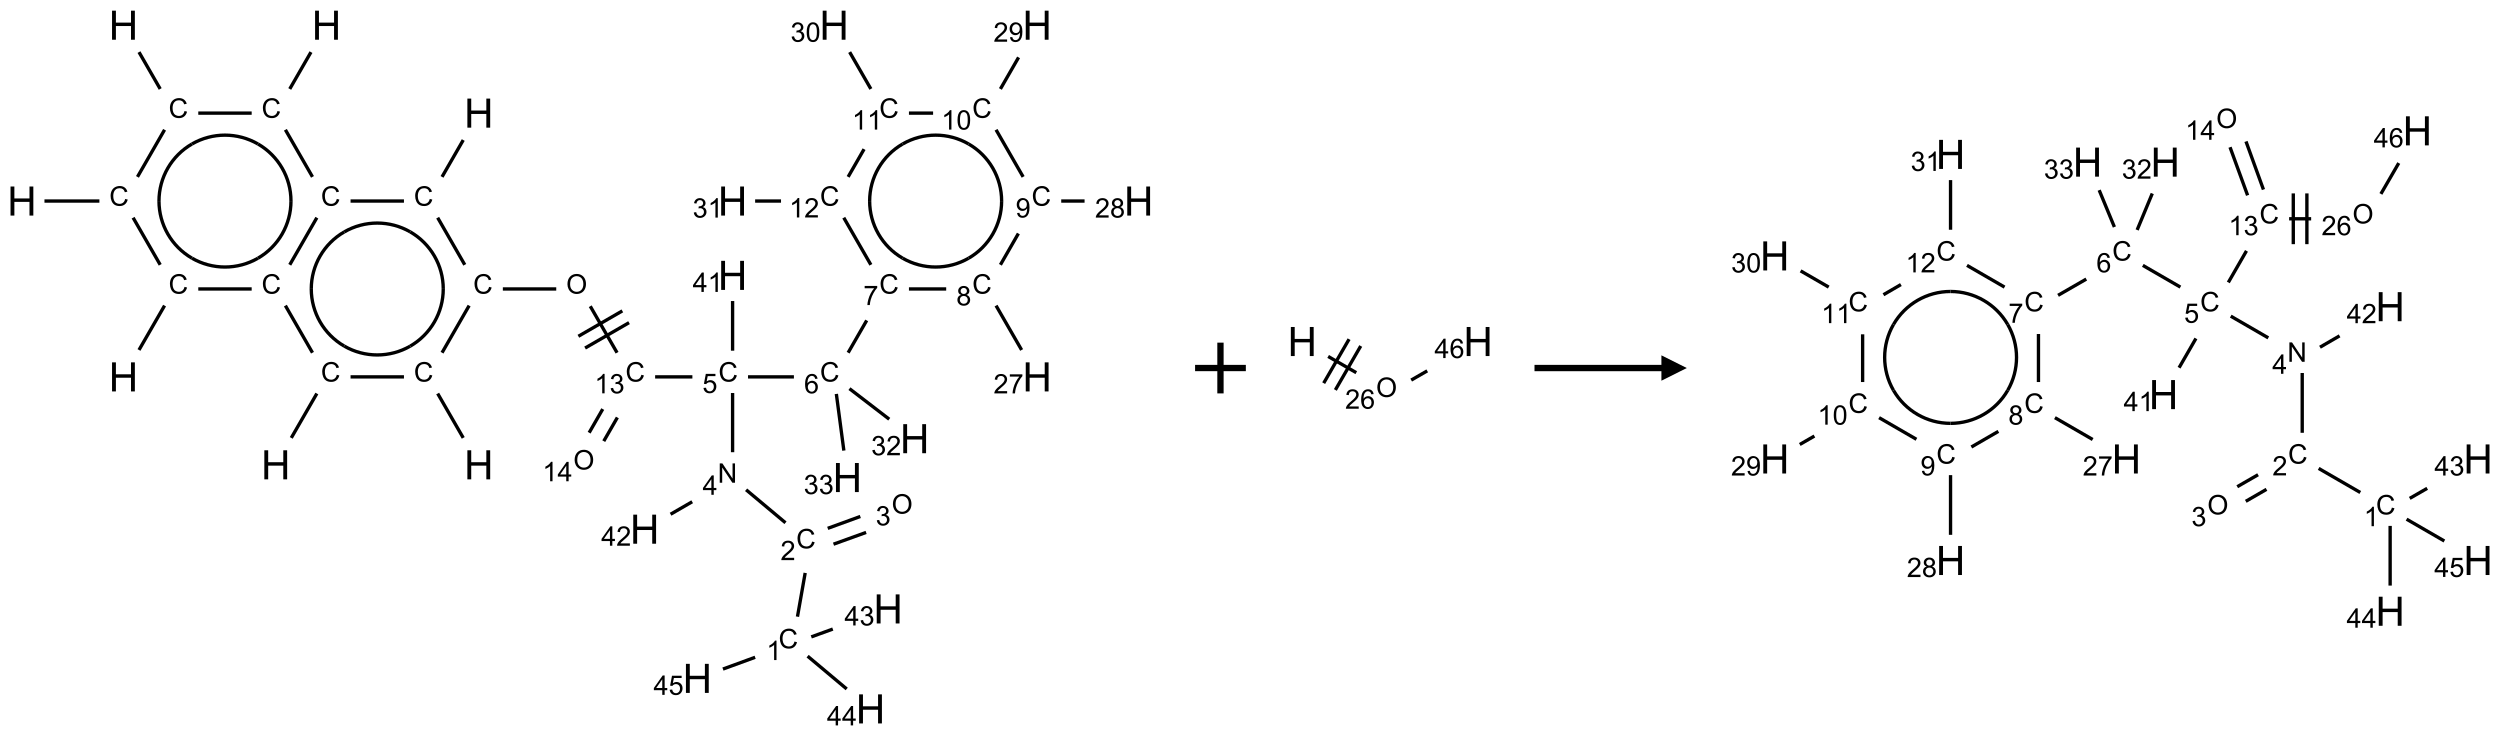 <?xml version="1.0" encoding="UTF-8"?>
<svg xmlns="http://www.w3.org/2000/svg" xmlns:xlink="http://www.w3.org/1999/xlink" width="985" height="290" viewBox="0 0 985 290">
<defs>
<g>
<g id="glyph-0-0">
<path d="M 2 0 L 2 -10 L 10 -10 L 10 0 Z M 2.25 -0.25 L 9.75 -0.25 L 9.75 -9.75 L 2.25 -9.75 Z M 2.25 -0.25 "/>
</g>
<g id="glyph-0-1">
<path d="M 1.281 0 L 1.281 -11.453 L 2.797 -11.453 L 2.797 -6.75 L 8.75 -6.75 L 8.75 -11.453 L 10.266 -11.453 L 10.266 0 L 8.75 0 L 8.75 -5.398 L 2.797 -5.398 L 2.797 0 Z M 1.281 0 "/>
</g>
<g id="glyph-1-0">
<path d="M 1.332 0 L 1.332 -6.668 L 6.668 -6.668 L 6.668 0 Z M 1.5 -0.168 L 6.5 -0.168 L 6.5 -6.5 L 1.5 -6.5 Z M 1.5 -0.168 "/>
</g>
<g id="glyph-1-1">
<path d="M 6.27 -2.676 L 7.281 -2.422 C 7.07 -1.594 6.688 -0.961 6.137 -0.523 C 5.586 -0.086 4.914 0.129 4.121 0.129 C 3.297 0.129 2.629 -0.039 2.113 -0.371 C 1.598 -0.707 1.203 -1.191 0.934 -1.828 C 0.664 -2.465 0.531 -3.145 0.531 -3.875 C 0.531 -4.672 0.684 -5.363 0.988 -5.957 C 1.293 -6.547 1.723 -6.996 2.285 -7.305 C 2.844 -7.613 3.461 -7.766 4.137 -7.766 C 4.898 -7.766 5.543 -7.57 6.062 -7.184 C 6.582 -6.793 6.945 -6.246 7.152 -5.543 L 6.156 -5.309 C 5.98 -5.863 5.723 -6.266 5.387 -6.52 C 5.051 -6.773 4.625 -6.902 4.113 -6.902 C 3.527 -6.902 3.039 -6.762 2.645 -6.48 C 2.25 -6.199 1.973 -5.82 1.812 -5.348 C 1.652 -4.871 1.574 -4.383 1.574 -3.879 C 1.574 -3.23 1.668 -2.664 1.855 -2.18 C 2.047 -1.695 2.34 -1.332 2.738 -1.094 C 3.137 -0.855 3.57 -0.734 4.035 -0.734 C 4.602 -0.734 5.082 -0.898 5.473 -1.223 C 5.867 -1.551 6.133 -2.035 6.27 -2.676 Z M 6.27 -2.676 "/>
</g>
<g id="glyph-1-2">
<path d="M 0.516 -3.719 C 0.516 -4.984 0.855 -5.977 1.535 -6.695 C 2.215 -7.414 3.094 -7.77 4.172 -7.77 C 4.875 -7.77 5.512 -7.602 6.078 -7.266 C 6.645 -6.93 7.074 -6.461 7.371 -5.855 C 7.668 -5.254 7.816 -4.57 7.816 -3.809 C 7.816 -3.035 7.66 -2.34 7.348 -1.73 C 7.035 -1.117 6.594 -0.656 6.02 -0.34 C 5.449 -0.027 4.828 0.129 4.168 0.129 C 3.449 0.129 2.805 -0.043 2.238 -0.391 C 1.672 -0.738 1.246 -1.211 0.953 -1.812 C 0.66 -2.414 0.516 -3.047 0.516 -3.719 Z M 1.559 -3.703 C 1.559 -2.781 1.805 -2.059 2.301 -1.527 C 2.793 -1 3.414 -0.734 4.16 -0.734 C 4.922 -0.734 5.547 -1 6.039 -1.535 C 6.531 -2.07 6.777 -2.828 6.777 -3.812 C 6.777 -4.434 6.672 -4.977 6.461 -5.441 C 6.25 -5.902 5.945 -6.262 5.539 -6.52 C 5.133 -6.773 4.68 -6.902 4.176 -6.902 C 3.461 -6.902 2.848 -6.656 2.332 -6.164 C 1.816 -5.672 1.559 -4.852 1.559 -3.703 Z M 1.559 -3.703 "/>
</g>
<g id="glyph-1-3">
<path d="M 3.973 0 L 3.035 0 L 3.035 -5.973 C 2.809 -5.758 2.516 -5.543 2.148 -5.328 C 1.781 -5.113 1.453 -4.953 1.16 -4.844 L 1.16 -5.75 C 1.684 -5.996 2.145 -6.297 2.535 -6.645 C 2.93 -6.996 3.207 -7.336 3.371 -7.668 L 3.973 -7.668 Z M 3.973 0 "/>
</g>
<g id="glyph-1-4">
<path d="M 0.449 -2.016 L 1.387 -2.141 C 1.492 -1.609 1.676 -1.227 1.934 -0.992 C 2.191 -0.758 2.508 -0.641 2.879 -0.641 C 3.32 -0.641 3.695 -0.793 3.996 -1.098 C 4.301 -1.402 4.453 -1.781 4.453 -2.234 C 4.453 -2.664 4.312 -3.02 4.031 -3.301 C 3.75 -3.578 3.391 -3.719 2.957 -3.719 C 2.781 -3.719 2.562 -3.684 2.297 -3.613 L 2.402 -4.438 C 2.465 -4.43 2.516 -4.426 2.551 -4.426 C 2.949 -4.426 3.312 -4.531 3.629 -4.738 C 3.949 -4.949 4.109 -5.27 4.109 -5.703 C 4.109 -6.047 3.992 -6.332 3.762 -6.559 C 3.527 -6.785 3.227 -6.895 2.859 -6.895 C 2.496 -6.895 2.191 -6.781 1.949 -6.551 C 1.707 -6.324 1.547 -5.98 1.48 -5.52 L 0.543 -5.688 C 0.656 -6.316 0.918 -6.805 1.324 -7.148 C 1.73 -7.492 2.234 -7.668 2.84 -7.668 C 3.254 -7.668 3.641 -7.578 3.988 -7.398 C 4.34 -7.219 4.609 -6.977 4.793 -6.668 C 4.98 -6.359 5.074 -6.031 5.074 -5.684 C 5.074 -5.352 4.984 -5.051 4.809 -4.781 C 4.629 -4.512 4.367 -4.297 4.02 -4.137 C 4.473 -4.031 4.824 -3.816 5.074 -3.488 C 5.324 -3.16 5.449 -2.75 5.449 -2.254 C 5.449 -1.59 5.203 -1.023 4.719 -0.559 C 4.234 -0.098 3.617 0.137 2.875 0.137 C 2.203 0.137 1.648 -0.062 1.207 -0.465 C 0.762 -0.863 0.512 -1.379 0.449 -2.016 Z M 0.449 -2.016 "/>
</g>
<g id="glyph-1-5">
<path d="M 0.441 -2 L 1.426 -2.082 C 1.5 -1.605 1.668 -1.242 1.934 -1.004 C 2.199 -0.762 2.52 -0.641 2.895 -0.641 C 3.348 -0.641 3.73 -0.812 4.043 -1.152 C 4.355 -1.492 4.512 -1.941 4.512 -2.504 C 4.512 -3.039 4.359 -3.461 4.059 -3.77 C 3.758 -4.078 3.367 -4.234 2.879 -4.234 C 2.578 -4.234 2.305 -4.164 2.062 -4.027 C 1.82 -3.891 1.629 -3.715 1.488 -3.496 L 0.609 -3.609 L 1.348 -7.531 L 5.145 -7.531 L 5.145 -6.637 L 2.098 -6.637 L 1.688 -4.582 C 2.145 -4.902 2.625 -5.062 3.129 -5.062 C 3.797 -5.062 4.359 -4.832 4.816 -4.371 C 5.277 -3.91 5.504 -3.312 5.504 -2.59 C 5.504 -1.898 5.305 -1.301 4.902 -0.797 C 4.41 -0.18 3.742 0.129 2.895 0.129 C 2.199 0.129 1.633 -0.062 1.195 -0.453 C 0.758 -0.844 0.504 -1.359 0.441 -2 Z M 0.441 -2 "/>
</g>
<g id="glyph-1-6">
<path d="M 0.812 0 L 0.812 -7.637 L 1.848 -7.637 L 5.859 -1.641 L 5.859 -7.637 L 6.828 -7.637 L 6.828 0 L 5.793 0 L 1.781 -6 L 1.781 0 Z M 0.812 0 "/>
</g>
<g id="glyph-1-7">
<path d="M 3.449 0 L 3.449 -1.828 L 0.137 -1.828 L 0.137 -2.688 L 3.621 -7.637 L 4.387 -7.637 L 4.387 -2.688 L 5.418 -2.688 L 5.418 -1.828 L 4.387 -1.828 L 4.387 0 Z M 3.449 -2.688 L 3.449 -6.129 L 1.059 -2.688 Z M 3.449 -2.688 "/>
</g>
<g id="glyph-1-8">
<path d="M 5.371 -0.902 L 5.371 0 L 0.324 0 C 0.316 -0.227 0.352 -0.441 0.434 -0.652 C 0.562 -0.996 0.766 -1.332 1.051 -1.668 C 1.332 -2 1.742 -2.387 2.277 -2.824 C 3.105 -3.504 3.668 -4.043 3.957 -4.441 C 4.25 -4.84 4.395 -5.215 4.395 -5.566 C 4.395 -5.938 4.262 -6.254 3.996 -6.508 C 3.73 -6.762 3.387 -6.891 2.957 -6.891 C 2.508 -6.891 2.145 -6.754 1.875 -6.484 C 1.605 -6.215 1.469 -5.84 1.465 -5.359 L 0.5 -5.457 C 0.566 -6.176 0.812 -6.727 1.246 -7.102 C 1.676 -7.477 2.254 -7.668 2.98 -7.668 C 3.711 -7.668 4.293 -7.465 4.719 -7.059 C 5.145 -6.652 5.359 -6.148 5.359 -5.547 C 5.359 -5.242 5.297 -4.941 5.172 -4.645 C 5.047 -4.352 4.84 -4.039 4.551 -3.715 C 4.262 -3.387 3.777 -2.938 3.105 -2.371 C 2.543 -1.898 2.18 -1.578 2.02 -1.41 C 1.859 -1.242 1.73 -1.07 1.625 -0.902 Z M 5.371 -0.902 "/>
</g>
<g id="glyph-1-9">
<path d="M 5.309 -5.766 L 4.375 -5.691 C 4.293 -6.059 4.172 -6.328 4.02 -6.496 C 3.766 -6.762 3.453 -6.895 3.082 -6.895 C 2.785 -6.895 2.523 -6.812 2.297 -6.645 C 2 -6.43 1.77 -6.117 1.598 -5.703 C 1.43 -5.289 1.34 -4.703 1.332 -3.938 C 1.559 -4.281 1.836 -4.535 2.16 -4.703 C 2.488 -4.871 2.828 -4.953 3.188 -4.953 C 3.812 -4.953 4.344 -4.723 4.785 -4.262 C 5.223 -3.801 5.441 -3.207 5.441 -2.48 C 5.441 -2 5.34 -1.555 5.133 -1.145 C 4.926 -0.73 4.641 -0.418 4.281 -0.199 C 3.922 0.02 3.512 0.129 3.051 0.129 C 2.27 0.129 1.633 -0.156 1.141 -0.73 C 0.648 -1.305 0.402 -2.254 0.402 -3.574 C 0.402 -5.051 0.672 -6.121 1.219 -6.793 C 1.695 -7.375 2.336 -7.668 3.141 -7.668 C 3.742 -7.668 4.234 -7.5 4.617 -7.16 C 5 -6.824 5.23 -6.359 5.309 -5.766 Z M 1.48 -2.473 C 1.48 -2.152 1.547 -1.844 1.684 -1.547 C 1.82 -1.25 2.016 -1.027 2.262 -0.871 C 2.508 -0.719 2.766 -0.641 3.035 -0.641 C 3.434 -0.641 3.773 -0.801 4.059 -1.121 C 4.344 -1.441 4.484 -1.875 4.484 -2.422 C 4.484 -2.949 4.344 -3.367 4.062 -3.668 C 3.781 -3.973 3.426 -4.125 3 -4.125 C 2.578 -4.125 2.219 -3.973 1.922 -3.668 C 1.625 -3.363 1.48 -2.969 1.48 -2.473 Z M 1.48 -2.473 "/>
</g>
<g id="glyph-1-10">
<path d="M 0.504 -6.637 L 0.504 -7.535 L 5.449 -7.535 L 5.449 -6.809 C 4.961 -6.289 4.48 -5.602 4.004 -4.746 C 3.527 -3.887 3.156 -3.004 2.895 -2.098 C 2.707 -1.461 2.59 -0.762 2.535 0 L 1.574 0 C 1.582 -0.602 1.703 -1.328 1.926 -2.176 C 2.152 -3.027 2.477 -3.848 2.898 -4.637 C 3.32 -5.426 3.77 -6.094 4.246 -6.637 Z M 0.504 -6.637 "/>
</g>
<g id="glyph-1-11">
<path d="M 1.887 -4.141 C 1.496 -4.281 1.207 -4.484 1.02 -4.75 C 0.832 -5.016 0.738 -5.328 0.738 -5.699 C 0.738 -6.254 0.938 -6.719 1.34 -7.098 C 1.738 -7.477 2.27 -7.668 2.934 -7.668 C 3.598 -7.668 4.137 -7.473 4.543 -7.086 C 4.949 -6.699 5.152 -6.227 5.152 -5.672 C 5.152 -5.316 5.059 -5.008 4.871 -4.746 C 4.688 -4.484 4.406 -4.281 4.027 -4.141 C 4.496 -3.988 4.852 -3.742 5.098 -3.402 C 5.34 -3.062 5.465 -2.656 5.465 -2.184 C 5.465 -1.531 5.234 -0.98 4.77 -0.535 C 4.309 -0.09 3.703 0.129 2.949 0.129 C 2.195 0.129 1.586 -0.094 1.125 -0.539 C 0.664 -0.984 0.434 -1.543 0.434 -2.207 C 0.434 -2.703 0.559 -3.121 0.809 -3.457 C 1.062 -3.793 1.422 -4.02 1.887 -4.141 Z M 1.699 -5.73 C 1.699 -5.367 1.812 -5.074 2.047 -4.844 C 2.281 -4.613 2.582 -4.5 2.953 -4.5 C 3.312 -4.5 3.609 -4.613 3.84 -4.84 C 4.07 -5.066 4.188 -5.348 4.188 -5.676 C 4.188 -6.02 4.07 -6.309 3.832 -6.543 C 3.594 -6.777 3.297 -6.895 2.941 -6.895 C 2.586 -6.895 2.289 -6.781 2.051 -6.551 C 1.816 -6.324 1.699 -6.047 1.699 -5.73 Z M 1.395 -2.203 C 1.395 -1.938 1.461 -1.676 1.586 -1.426 C 1.711 -1.176 1.902 -0.984 2.152 -0.848 C 2.402 -0.711 2.672 -0.641 2.957 -0.641 C 3.406 -0.641 3.777 -0.785 4.066 -1.074 C 4.359 -1.363 4.504 -1.727 4.504 -2.172 C 4.504 -2.625 4.355 -2.996 4.055 -3.293 C 3.754 -3.586 3.379 -3.734 2.926 -3.734 C 2.484 -3.734 2.121 -3.59 1.832 -3.297 C 1.543 -3.004 1.395 -2.641 1.395 -2.203 Z M 1.395 -2.203 "/>
</g>
<g id="glyph-1-12">
<path d="M 0.582 -1.766 L 1.484 -1.848 C 1.562 -1.426 1.707 -1.117 1.922 -0.926 C 2.137 -0.734 2.414 -0.641 2.75 -0.641 C 3.039 -0.641 3.289 -0.707 3.508 -0.84 C 3.727 -0.973 3.902 -1.148 4.043 -1.367 C 4.18 -1.586 4.297 -1.887 4.391 -2.262 C 4.484 -2.637 4.531 -3.016 4.531 -3.406 C 4.531 -3.449 4.531 -3.512 4.527 -3.594 C 4.34 -3.297 4.082 -3.055 3.758 -2.867 C 3.434 -2.68 3.082 -2.59 2.703 -2.59 C 2.07 -2.59 1.535 -2.816 1.098 -3.277 C 0.66 -3.734 0.441 -4.34 0.441 -5.09 C 0.441 -5.863 0.672 -6.484 1.129 -6.957 C 1.586 -7.43 2.156 -7.668 2.844 -7.668 C 3.34 -7.668 3.793 -7.531 4.207 -7.266 C 4.617 -7 4.93 -6.617 5.145 -6.121 C 5.355 -5.629 5.465 -4.91 5.465 -3.973 C 5.465 -2.996 5.359 -2.223 5.145 -1.645 C 4.934 -1.066 4.617 -0.625 4.199 -0.324 C 3.781 -0.02 3.293 0.129 2.73 0.129 C 2.133 0.129 1.645 -0.035 1.266 -0.367 C 0.887 -0.699 0.66 -1.164 0.582 -1.766 Z M 4.422 -5.137 C 4.422 -5.676 4.277 -6.102 3.992 -6.418 C 3.707 -6.734 3.359 -6.891 2.957 -6.891 C 2.543 -6.891 2.18 -6.719 1.871 -6.379 C 1.562 -6.039 1.406 -5.598 1.406 -5.059 C 1.406 -4.57 1.555 -4.176 1.848 -3.871 C 2.141 -3.566 2.5 -3.418 2.934 -3.418 C 3.367 -3.418 3.723 -3.57 4.004 -3.871 C 4.281 -4.176 4.422 -4.598 4.422 -5.137 Z M 4.422 -5.137 "/>
</g>
<g id="glyph-1-13">
<path d="M 0.441 -3.766 C 0.441 -4.668 0.535 -5.395 0.723 -5.945 C 0.906 -6.496 1.184 -6.922 1.551 -7.219 C 1.918 -7.516 2.375 -7.668 2.934 -7.668 C 3.344 -7.668 3.703 -7.586 4.012 -7.418 C 4.32 -7.254 4.574 -7.016 4.777 -6.707 C 4.977 -6.395 5.137 -6.016 5.25 -5.57 C 5.363 -5.125 5.422 -4.523 5.422 -3.766 C 5.422 -2.871 5.328 -2.148 5.145 -1.598 C 4.961 -1.047 4.688 -0.621 4.32 -0.32 C 3.953 -0.02 3.492 0.129 2.934 0.129 C 2.195 0.129 1.617 -0.133 1.199 -0.66 C 0.695 -1.297 0.441 -2.332 0.441 -3.766 Z M 1.406 -3.766 C 1.406 -2.512 1.555 -1.68 1.848 -1.262 C 2.141 -0.848 2.5 -0.641 2.934 -0.641 C 3.363 -0.641 3.727 -0.848 4.02 -1.266 C 4.312 -1.684 4.457 -2.516 4.457 -3.766 C 4.457 -5.023 4.312 -5.859 4.02 -6.27 C 3.727 -6.684 3.359 -6.891 2.922 -6.891 C 2.492 -6.891 2.148 -6.707 1.891 -6.344 C 1.566 -5.879 1.406 -5.02 1.406 -3.766 Z M 1.406 -3.766 "/>
</g>
</g>
</defs>
<path fill="none" stroke-width="0.033" stroke-linecap="butt" stroke-linejoin="miter" stroke="rgb(0%, 0%, 0%)" stroke-opacity="1" stroke-miterlimit="10" d="M 0.222 1.732 L 0.763 1.732 " transform="matrix(40, 0, 0, 40, 8.641, 9.93)"/>
<path fill="none" stroke-width="0.033" stroke-linecap="butt" stroke-linejoin="miter" stroke="rgb(0%, 0%, 0%)" stroke-opacity="1" stroke-miterlimit="10" d="M 1.138 1.494 L 1.405 1.03 " transform="matrix(40, 0, 0, 40, 8.641, 9.93)"/>
<path fill="none" stroke-width="0.033" stroke-linecap="butt" stroke-linejoin="miter" stroke="rgb(0%, 0%, 0%)" stroke-opacity="1" stroke-miterlimit="10" d="M 1.362 0.628 L 1.153 0.265 " transform="matrix(40, 0, 0, 40, 8.641, 9.93)"/>
<path fill="none" stroke-width="0.033" stroke-linecap="butt" stroke-linejoin="miter" stroke="rgb(0%, 0%, 0%)" stroke-opacity="1" stroke-miterlimit="10" d="M 1.737 0.866 L 2.263 0.866 " transform="matrix(40, 0, 0, 40, 8.641, 9.93)"/>
<path fill="none" stroke-width="0.033" stroke-linecap="butt" stroke-linejoin="miter" stroke="rgb(0%, 0%, 0%)" stroke-opacity="1" stroke-miterlimit="10" d="M 2.638 0.628 L 2.847 0.265 " transform="matrix(40, 0, 0, 40, 8.641, 9.93)"/>
<path fill="none" stroke-width="0.033" stroke-linecap="butt" stroke-linejoin="miter" stroke="rgb(0%, 0%, 0%)" stroke-opacity="1" stroke-miterlimit="10" d="M 2.595 1.03 L 2.862 1.494 " transform="matrix(40, 0, 0, 40, 8.641, 9.93)"/>
<path fill="none" stroke-width="0.033" stroke-linecap="butt" stroke-linejoin="miter" stroke="rgb(0%, 0%, 0%)" stroke-opacity="1" stroke-miterlimit="10" d="M 3.237 1.732 L 3.763 1.732 " transform="matrix(40, 0, 0, 40, 8.641, 9.93)"/>
<path fill="none" stroke-width="0.033" stroke-linecap="butt" stroke-linejoin="miter" stroke="rgb(0%, 0%, 0%)" stroke-opacity="1" stroke-miterlimit="10" d="M 4.138 1.494 L 4.347 1.131 " transform="matrix(40, 0, 0, 40, 8.641, 9.93)"/>
<path fill="none" stroke-width="0.033" stroke-linecap="butt" stroke-linejoin="miter" stroke="rgb(0%, 0%, 0%)" stroke-opacity="1" stroke-miterlimit="10" d="M 4.095 1.896 L 4.362 2.36 " transform="matrix(40, 0, 0, 40, 8.641, 9.93)"/>
<path fill="none" stroke-width="0.033" stroke-linecap="butt" stroke-linejoin="miter" stroke="rgb(0%, 0%, 0%)" stroke-opacity="1" stroke-miterlimit="10" d="M 4.737 2.598 L 5.263 2.598 " transform="matrix(40, 0, 0, 40, 8.641, 9.93)"/>
<path fill="none" stroke-width="0.033" stroke-linecap="butt" stroke-linejoin="miter" stroke="rgb(0%, 0%, 0%)" stroke-opacity="1" stroke-miterlimit="10" d="M 5.598 2.768 L 5.862 3.226 " transform="matrix(40, 0, 0, 40, 8.641, 9.93)"/>
<path fill="none" stroke-width="0.033" stroke-linecap="butt" stroke-linejoin="miter" stroke="rgb(0%, 0%, 0%)" stroke-opacity="1" stroke-miterlimit="10" d="M 5.547 3.18 L 5.98 2.93 " transform="matrix(40, 0, 0, 40, 8.641, 9.93)"/>
<path fill="none" stroke-width="0.033" stroke-linecap="butt" stroke-linejoin="miter" stroke="rgb(0%, 0%, 0%)" stroke-opacity="1" stroke-miterlimit="10" d="M 5.481 3.064 L 5.914 2.814 " transform="matrix(40, 0, 0, 40, 8.641, 9.93)"/>
<path fill="none" stroke-width="0.033" stroke-linecap="butt" stroke-linejoin="miter" stroke="rgb(0%, 0%, 0%)" stroke-opacity="1" stroke-miterlimit="10" d="M 6.237 3.464 L 6.604 3.464 " transform="matrix(40, 0, 0, 40, 8.641, 9.93)"/>
<path fill="none" stroke-width="0.033" stroke-linecap="butt" stroke-linejoin="miter" stroke="rgb(0%, 0%, 0%)" stroke-opacity="1" stroke-miterlimit="10" d="M 7 3.623 L 7 4.206 " transform="matrix(40, 0, 0, 40, 8.641, 9.93)"/>
<path fill="none" stroke-width="0.033" stroke-linecap="butt" stroke-linejoin="miter" stroke="rgb(0%, 0%, 0%)" stroke-opacity="1" stroke-miterlimit="10" d="M 7.133 4.576 L 7.521 4.901 " transform="matrix(40, 0, 0, 40, 8.641, 9.93)"/>
<path fill="none" stroke-width="0.033" stroke-linecap="butt" stroke-linejoin="miter" stroke="rgb(0%, 0%, 0%)" stroke-opacity="1" stroke-miterlimit="10" d="M 7.715 5.395 L 7.639 5.826 " transform="matrix(40, 0, 0, 40, 8.641, 9.93)"/>
<path fill="none" stroke-width="0.033" stroke-linecap="butt" stroke-linejoin="miter" stroke="rgb(0%, 0%, 0%)" stroke-opacity="1" stroke-miterlimit="10" d="M 7.775 6.025 L 7.987 5.948 " transform="matrix(40, 0, 0, 40, 8.641, 9.93)"/>
<path fill="none" stroke-width="0.033" stroke-linecap="butt" stroke-linejoin="miter" stroke="rgb(0%, 0%, 0%)" stroke-opacity="1" stroke-miterlimit="10" d="M 7.739 6.215 L 8.124 6.538 " transform="matrix(40, 0, 0, 40, 8.641, 9.93)"/>
<path fill="none" stroke-width="0.033" stroke-linecap="butt" stroke-linejoin="miter" stroke="rgb(0%, 0%, 0%)" stroke-opacity="1" stroke-miterlimit="10" d="M 7.222 6.226 L 6.905 6.342 " transform="matrix(40, 0, 0, 40, 8.641, 9.93)"/>
<path fill="none" stroke-width="0.033" stroke-linecap="butt" stroke-linejoin="miter" stroke="rgb(0%, 0%, 0%)" stroke-opacity="1" stroke-miterlimit="10" d="M 7.994 5.112 L 8.315 4.996 " transform="matrix(40, 0, 0, 40, 8.641, 9.93)"/>
<path fill="none" stroke-width="0.033" stroke-linecap="butt" stroke-linejoin="miter" stroke="rgb(0%, 0%, 0%)" stroke-opacity="1" stroke-miterlimit="10" d="M 7.937 4.956 L 8.258 4.839 " transform="matrix(40, 0, 0, 40, 8.641, 9.93)"/>
<path fill="none" stroke-width="0.033" stroke-linecap="butt" stroke-linejoin="miter" stroke="rgb(0%, 0%, 0%)" stroke-opacity="1" stroke-miterlimit="10" d="M 6.602 4.694 L 6.389 4.817 " transform="matrix(40, 0, 0, 40, 8.641, 9.93)"/>
<path fill="none" stroke-width="0.033" stroke-linecap="butt" stroke-linejoin="miter" stroke="rgb(0%, 0%, 0%)" stroke-opacity="1" stroke-miterlimit="10" d="M 7.152 3.464 L 7.604 3.464 " transform="matrix(40, 0, 0, 40, 8.641, 9.93)"/>
<path fill="none" stroke-width="0.033" stroke-linecap="butt" stroke-linejoin="miter" stroke="rgb(0%, 0%, 0%)" stroke-opacity="1" stroke-miterlimit="10" d="M 8.138 3.226 L 8.321 2.908 " transform="matrix(40, 0, 0, 40, 8.641, 9.93)"/>
<path fill="none" stroke-width="0.033" stroke-linecap="butt" stroke-linejoin="miter" stroke="rgb(0%, 0%, 0%)" stroke-opacity="1" stroke-miterlimit="10" d="M 8.737 2.598 L 9.104 2.598 " transform="matrix(40, 0, 0, 40, 8.641, 9.93)"/>
<path fill="none" stroke-width="0.033" stroke-linecap="butt" stroke-linejoin="miter" stroke="rgb(0%, 0%, 0%)" stroke-opacity="1" stroke-miterlimit="10" d="M 9.595 2.762 L 9.847 3.199 " transform="matrix(40, 0, 0, 40, 8.641, 9.93)"/>
<path fill="none" stroke-width="0.033" stroke-linecap="butt" stroke-linejoin="miter" stroke="rgb(0%, 0%, 0%)" stroke-opacity="1" stroke-miterlimit="10" d="M 9.638 2.36 L 9.815 2.052 " transform="matrix(40, 0, 0, 40, 8.641, 9.93)"/>
<path fill="none" stroke-width="0.033" stroke-linecap="butt" stroke-linejoin="miter" stroke="rgb(0%, 0%, 0%)" stroke-opacity="1" stroke-miterlimit="10" d="M 10.237 1.732 L 10.467 1.732 " transform="matrix(40, 0, 0, 40, 8.641, 9.93)"/>
<path fill="none" stroke-width="0.033" stroke-linecap="butt" stroke-linejoin="miter" stroke="rgb(0%, 0%, 0%)" stroke-opacity="1" stroke-miterlimit="10" d="M 9.862 1.494 L 9.595 1.03 " transform="matrix(40, 0, 0, 40, 8.641, 9.93)"/>
<path fill="none" stroke-width="0.033" stroke-linecap="butt" stroke-linejoin="miter" stroke="rgb(0%, 0%, 0%)" stroke-opacity="1" stroke-miterlimit="10" d="M 9.638 0.628 L 9.817 0.317 " transform="matrix(40, 0, 0, 40, 8.641, 9.93)"/>
<path fill="none" stroke-width="0.033" stroke-linecap="butt" stroke-linejoin="miter" stroke="rgb(0%, 0%, 0%)" stroke-opacity="1" stroke-miterlimit="10" d="M 8.975 0.866 L 8.737 0.866 " transform="matrix(40, 0, 0, 40, 8.641, 9.93)"/>
<path fill="none" stroke-width="0.033" stroke-linecap="butt" stroke-linejoin="miter" stroke="rgb(0%, 0%, 0%)" stroke-opacity="1" stroke-miterlimit="10" d="M 8.362 0.628 L 8.153 0.265 " transform="matrix(40, 0, 0, 40, 8.641, 9.93)"/>
<path fill="none" stroke-width="0.033" stroke-linecap="butt" stroke-linejoin="miter" stroke="rgb(0%, 0%, 0%)" stroke-opacity="1" stroke-miterlimit="10" d="M 8.295 1.221 L 8.138 1.494 " transform="matrix(40, 0, 0, 40, 8.641, 9.93)"/>
<path fill="none" stroke-width="0.033" stroke-linecap="butt" stroke-linejoin="miter" stroke="rgb(0%, 0%, 0%)" stroke-opacity="1" stroke-miterlimit="10" d="M 8.095 1.896 L 8.362 2.36 " transform="matrix(40, 0, 0, 40, 8.641, 9.93)"/>
<path fill="none" stroke-width="0.033" stroke-linecap="butt" stroke-linejoin="miter" stroke="rgb(0%, 0%, 0%)" stroke-opacity="1" stroke-miterlimit="10" d="M 7.477 1.732 L 7.222 1.732 " transform="matrix(40, 0, 0, 40, 8.641, 9.93)"/>
<path fill="none" stroke-width="0.033" stroke-linecap="butt" stroke-linejoin="miter" stroke="rgb(0%, 0%, 0%)" stroke-opacity="1" stroke-miterlimit="10" d="M 8.151 3.58 L 8.543 3.881 " transform="matrix(40, 0, 0, 40, 8.641, 9.93)"/>
<path fill="none" stroke-width="0.033" stroke-linecap="butt" stroke-linejoin="miter" stroke="rgb(0%, 0%, 0%)" stroke-opacity="1" stroke-miterlimit="10" d="M 8.022 3.632 L 8.096 4.19 " transform="matrix(40, 0, 0, 40, 8.641, 9.93)"/>
<path fill="none" stroke-width="0.033" stroke-linecap="butt" stroke-linejoin="miter" stroke="rgb(0%, 0%, 0%)" stroke-opacity="1" stroke-miterlimit="10" d="M 7 3.206 L 7 2.717 " transform="matrix(40, 0, 0, 40, 8.641, 9.93)"/>
<path fill="none" stroke-width="0.033" stroke-linecap="butt" stroke-linejoin="miter" stroke="rgb(0%, 0%, 0%)" stroke-opacity="1" stroke-miterlimit="10" d="M 5.721 3.781 L 5.587 4.014 " transform="matrix(40, 0, 0, 40, 8.641, 9.93)"/>
<path fill="none" stroke-width="0.033" stroke-linecap="butt" stroke-linejoin="miter" stroke="rgb(0%, 0%, 0%)" stroke-opacity="1" stroke-miterlimit="10" d="M 5.865 3.864 L 5.731 4.097 " transform="matrix(40, 0, 0, 40, 8.641, 9.93)"/>
<path fill="none" stroke-width="0.033" stroke-linecap="butt" stroke-linejoin="miter" stroke="rgb(0%, 0%, 0%)" stroke-opacity="1" stroke-miterlimit="10" d="M 4.405 2.762 L 4.138 3.226 " transform="matrix(40, 0, 0, 40, 8.641, 9.93)"/>
<path fill="none" stroke-width="0.033" stroke-linecap="butt" stroke-linejoin="miter" stroke="rgb(0%, 0%, 0%)" stroke-opacity="1" stroke-miterlimit="10" d="M 4.095 3.628 L 4.347 4.065 " transform="matrix(40, 0, 0, 40, 8.641, 9.93)"/>
<path fill="none" stroke-width="0.033" stroke-linecap="butt" stroke-linejoin="miter" stroke="rgb(0%, 0%, 0%)" stroke-opacity="1" stroke-miterlimit="10" d="M 3.763 3.464 L 3.237 3.464 " transform="matrix(40, 0, 0, 40, 8.641, 9.93)"/>
<path fill="none" stroke-width="0.033" stroke-linecap="butt" stroke-linejoin="miter" stroke="rgb(0%, 0%, 0%)" stroke-opacity="1" stroke-miterlimit="10" d="M 2.905 3.628 L 2.653 4.065 " transform="matrix(40, 0, 0, 40, 8.641, 9.93)"/>
<path fill="none" stroke-width="0.033" stroke-linecap="butt" stroke-linejoin="miter" stroke="rgb(0%, 0%, 0%)" stroke-opacity="1" stroke-miterlimit="10" d="M 2.862 3.226 L 2.595 2.762 " transform="matrix(40, 0, 0, 40, 8.641, 9.93)"/>
<path fill="none" stroke-width="0.033" stroke-linecap="butt" stroke-linejoin="miter" stroke="rgb(0%, 0%, 0%)" stroke-opacity="1" stroke-miterlimit="10" d="M 2.638 2.36 L 2.905 1.896 " transform="matrix(40, 0, 0, 40, 8.641, 9.93)"/>
<path fill="none" stroke-width="0.033" stroke-linecap="butt" stroke-linejoin="miter" stroke="rgb(0%, 0%, 0%)" stroke-opacity="1" stroke-miterlimit="10" d="M 2.263 2.598 L 1.737 2.598 " transform="matrix(40, 0, 0, 40, 8.641, 9.93)"/>
<path fill="none" stroke-width="0.033" stroke-linecap="butt" stroke-linejoin="miter" stroke="rgb(0%, 0%, 0%)" stroke-opacity="1" stroke-miterlimit="10" d="M 1.362 2.36 L 1.095 1.896 " transform="matrix(40, 0, 0, 40, 8.641, 9.93)"/>
<path fill="none" stroke-width="0.033" stroke-linecap="butt" stroke-linejoin="miter" stroke="rgb(0%, 0%, 0%)" stroke-opacity="1" stroke-miterlimit="10" d="M 1.405 2.762 L 1.153 3.199 " transform="matrix(40, 0, 0, 40, 8.641, 9.93)"/>
<path fill="none" stroke-width="0.033" stroke-linecap="butt" stroke-linejoin="miter" stroke="rgb(0%, 0%, 0%)" stroke-opacity="1" stroke-miterlimit="10" d="M 1.35 1.732 C 1.35 1.5 1.474 1.286 1.675 1.17 " transform="matrix(40, 0, 0, 40, 8.641, 9.93)"/>
<path fill="none" stroke-width="0.033" stroke-linecap="butt" stroke-linejoin="miter" stroke="rgb(0%, 0%, 0%)" stroke-opacity="1" stroke-miterlimit="10" d="M 1.675 2.295 C 1.474 2.179 1.35 1.964 1.35 1.732 " transform="matrix(40, 0, 0, 40, 8.641, 9.93)"/>
<path fill="none" stroke-width="0.033" stroke-linecap="butt" stroke-linejoin="miter" stroke="rgb(0%, 0%, 0%)" stroke-opacity="1" stroke-miterlimit="10" d="M 2.325 2.295 C 2.124 2.411 1.876 2.411 1.675 2.295 " transform="matrix(40, 0, 0, 40, 8.641, 9.93)"/>
<path fill="none" stroke-width="0.033" stroke-linecap="butt" stroke-linejoin="miter" stroke="rgb(0%, 0%, 0%)" stroke-opacity="1" stroke-miterlimit="10" d="M 2.65 1.732 C 2.65 1.964 2.526 2.179 2.325 2.295 " transform="matrix(40, 0, 0, 40, 8.641, 9.93)"/>
<path fill="none" stroke-width="0.033" stroke-linecap="butt" stroke-linejoin="miter" stroke="rgb(0%, 0%, 0%)" stroke-opacity="1" stroke-miterlimit="10" d="M 2.325 1.17 C 2.526 1.286 2.65 1.5 2.65 1.732 " transform="matrix(40, 0, 0, 40, 8.641, 9.93)"/>
<path fill="none" stroke-width="0.033" stroke-linecap="butt" stroke-linejoin="miter" stroke="rgb(0%, 0%, 0%)" stroke-opacity="1" stroke-miterlimit="10" d="M 1.675 1.17 C 1.876 1.054 2.124 1.054 2.325 1.17 " transform="matrix(40, 0, 0, 40, 8.641, 9.93)"/>
<path fill="none" stroke-width="0.033" stroke-linecap="butt" stroke-linejoin="miter" stroke="rgb(0%, 0%, 0%)" stroke-opacity="1" stroke-miterlimit="10" d="M 3.175 2.036 C 3.376 1.92 3.624 1.92 3.825 2.036 " transform="matrix(40, 0, 0, 40, 8.641, 9.93)"/>
<path fill="none" stroke-width="0.033" stroke-linecap="butt" stroke-linejoin="miter" stroke="rgb(0%, 0%, 0%)" stroke-opacity="1" stroke-miterlimit="10" d="M 2.85 2.598 C 2.85 2.366 2.974 2.152 3.175 2.036 " transform="matrix(40, 0, 0, 40, 8.641, 9.93)"/>
<path fill="none" stroke-width="0.033" stroke-linecap="butt" stroke-linejoin="miter" stroke="rgb(0%, 0%, 0%)" stroke-opacity="1" stroke-miterlimit="10" d="M 3.175 3.161 C 2.974 3.045 2.85 2.83 2.85 2.598 " transform="matrix(40, 0, 0, 40, 8.641, 9.93)"/>
<path fill="none" stroke-width="0.033" stroke-linecap="butt" stroke-linejoin="miter" stroke="rgb(0%, 0%, 0%)" stroke-opacity="1" stroke-miterlimit="10" d="M 3.825 3.161 C 3.624 3.277 3.376 3.277 3.175 3.161 " transform="matrix(40, 0, 0, 40, 8.641, 9.93)"/>
<path fill="none" stroke-width="0.033" stroke-linecap="butt" stroke-linejoin="miter" stroke="rgb(0%, 0%, 0%)" stroke-opacity="1" stroke-miterlimit="10" d="M 4.15 2.598 C 4.15 2.83 4.026 3.045 3.825 3.161 " transform="matrix(40, 0, 0, 40, 8.641, 9.93)"/>
<path fill="none" stroke-width="0.033" stroke-linecap="butt" stroke-linejoin="miter" stroke="rgb(0%, 0%, 0%)" stroke-opacity="1" stroke-miterlimit="10" d="M 3.825 2.036 C 4.026 2.152 4.15 2.366 4.15 2.598 " transform="matrix(40, 0, 0, 40, 8.641, 9.93)"/>
<path fill="none" stroke-width="0.033" stroke-linecap="butt" stroke-linejoin="miter" stroke="rgb(0%, 0%, 0%)" stroke-opacity="1" stroke-miterlimit="10" d="M 9.325 2.295 C 9.124 2.411 8.876 2.411 8.675 2.295 " transform="matrix(40, 0, 0, 40, 8.641, 9.93)"/>
<path fill="none" stroke-width="0.033" stroke-linecap="butt" stroke-linejoin="miter" stroke="rgb(0%, 0%, 0%)" stroke-opacity="1" stroke-miterlimit="10" d="M 9.65 1.732 C 9.65 1.964 9.526 2.179 9.325 2.295 " transform="matrix(40, 0, 0, 40, 8.641, 9.93)"/>
<path fill="none" stroke-width="0.033" stroke-linecap="butt" stroke-linejoin="miter" stroke="rgb(0%, 0%, 0%)" stroke-opacity="1" stroke-miterlimit="10" d="M 9.325 1.17 C 9.526 1.286 9.65 1.5 9.65 1.732 " transform="matrix(40, 0, 0, 40, 8.641, 9.93)"/>
<path fill="none" stroke-width="0.033" stroke-linecap="butt" stroke-linejoin="miter" stroke="rgb(0%, 0%, 0%)" stroke-opacity="1" stroke-miterlimit="10" d="M 8.675 1.17 C 8.876 1.054 9.124 1.054 9.325 1.17 " transform="matrix(40, 0, 0, 40, 8.641, 9.93)"/>
<path fill="none" stroke-width="0.033" stroke-linecap="butt" stroke-linejoin="miter" stroke="rgb(0%, 0%, 0%)" stroke-opacity="1" stroke-miterlimit="10" d="M 8.35 1.732 C 8.35 1.5 8.474 1.286 8.675 1.17 " transform="matrix(40, 0, 0, 40, 8.641, 9.93)"/>
<path fill="none" stroke-width="0.033" stroke-linecap="butt" stroke-linejoin="miter" stroke="rgb(0%, 0%, 0%)" stroke-opacity="1" stroke-miterlimit="10" d="M 8.675 2.295 C 8.474 2.179 8.35 1.964 8.35 1.732 " transform="matrix(40, 0, 0, 40, 8.641, 9.93)"/>
<g fill="rgb(0%, 0%, 0%)" fill-opacity="1">
<use xlink:href="#glyph-0-1" x="2.867" y="84.938"/>
</g>
<g fill="rgb(0%, 0%, 0%)" fill-opacity="1">
<use xlink:href="#glyph-1-1" x="43.047" y="81.055"/>
</g>
<g fill="rgb(0%, 0%, 0%)" fill-opacity="1">
<use xlink:href="#glyph-1-1" x="66.422" y="46.414"/>
</g>
<g fill="rgb(0%, 0%, 0%)" fill-opacity="1">
<use xlink:href="#glyph-0-1" x="42.867" y="15.656"/>
</g>
<g fill="rgb(0%, 0%, 0%)" fill-opacity="1">
<use xlink:href="#glyph-1-1" x="103.047" y="46.414"/>
</g>
<g fill="rgb(0%, 0%, 0%)" fill-opacity="1">
<use xlink:href="#glyph-0-1" x="122.867" y="15.656"/>
</g>
<g fill="rgb(0%, 0%, 0%)" fill-opacity="1">
<use xlink:href="#glyph-1-1" x="126.422" y="81.055"/>
</g>
<g fill="rgb(0%, 0%, 0%)" fill-opacity="1">
<use xlink:href="#glyph-1-1" x="163.047" y="81.055"/>
</g>
<g fill="rgb(0%, 0%, 0%)" fill-opacity="1">
<use xlink:href="#glyph-0-1" x="182.867" y="50.297"/>
</g>
<g fill="rgb(0%, 0%, 0%)" fill-opacity="1">
<use xlink:href="#glyph-1-1" x="186.422" y="115.699"/>
</g>
<g fill="rgb(0%, 0%, 0%)" fill-opacity="1">
<use xlink:href="#glyph-1-2" x="223.062" y="115.703"/>
</g>
<g fill="rgb(0%, 0%, 0%)" fill-opacity="1">
<use xlink:href="#glyph-1-1" x="246.422" y="150.34"/>
</g>
<g fill="rgb(0%, 0%, 0%)" fill-opacity="1">
<use xlink:href="#glyph-1-3" x="234.238" y="154.973"/>
<use xlink:href="#glyph-1-4" x="240.171" y="154.973"/>
</g>
<g fill="rgb(0%, 0%, 0%)" fill-opacity="1">
<use xlink:href="#glyph-1-1" x="283.047" y="150.34"/>
</g>
<g fill="rgb(0%, 0%, 0%)" fill-opacity="1">
<use xlink:href="#glyph-1-5" x="276.738" y="154.84"/>
</g>
<g fill="rgb(0%, 0%, 0%)" fill-opacity="1">
<use xlink:href="#glyph-1-6" x="282.766" y="190.207"/>
</g>
<g fill="rgb(0%, 0%, 0%)" fill-opacity="1">
<use xlink:href="#glyph-1-7" x="276.828" y="194.941"/>
</g>
<g fill="rgb(0%, 0%, 0%)" fill-opacity="1">
<use xlink:href="#glyph-1-1" x="313.691" y="216.051"/>
</g>
<g fill="rgb(0%, 0%, 0%)" fill-opacity="1">
<use xlink:href="#glyph-1-8" x="307.52" y="220.688"/>
</g>
<g fill="rgb(0%, 0%, 0%)" fill-opacity="1">
<use xlink:href="#glyph-1-1" x="306.742" y="255.441"/>
</g>
<g fill="rgb(0%, 0%, 0%)" fill-opacity="1">
<use xlink:href="#glyph-1-3" x="301.965" y="260.078"/>
</g>
<g fill="rgb(0%, 0%, 0%)" fill-opacity="1">
<use xlink:href="#glyph-0-1" x="344.152" y="245.645"/>
</g>
<g fill="rgb(0%, 0%, 0%)" fill-opacity="1">
<use xlink:href="#glyph-1-7" x="332.719" y="246.438"/>
<use xlink:href="#glyph-1-4" x="338.651" y="246.438"/>
</g>
<g fill="rgb(0%, 0%, 0%)" fill-opacity="1">
<use xlink:href="#glyph-0-1" x="337.207" y="285.035"/>
</g>
<g fill="rgb(0%, 0%, 0%)" fill-opacity="1">
<use xlink:href="#glyph-1-7" x="325.805" y="285.797"/>
<use xlink:href="#glyph-1-7" x="331.737" y="285.797"/>
</g>
<g fill="rgb(0%, 0%, 0%)" fill-opacity="1">
<use xlink:href="#glyph-0-1" x="268.977" y="273.008"/>
</g>
<g fill="rgb(0%, 0%, 0%)" fill-opacity="1">
<use xlink:href="#glyph-1-7" x="257.484" y="273.766"/>
<use xlink:href="#glyph-1-5" x="263.417" y="273.766"/>
</g>
<g fill="rgb(0%, 0%, 0%)" fill-opacity="1">
<use xlink:href="#glyph-1-2" x="351.293" y="202.375"/>
</g>
<g fill="rgb(0%, 0%, 0%)" fill-opacity="1">
<use xlink:href="#glyph-1-4" x="345.027" y="207.004"/>
</g>
<g fill="rgb(0%, 0%, 0%)" fill-opacity="1">
<use xlink:href="#glyph-0-1" x="248.227" y="214.223"/>
</g>
<g fill="rgb(0%, 0%, 0%)" fill-opacity="1">
<use xlink:href="#glyph-1-7" x="236.871" y="215.012"/>
<use xlink:href="#glyph-1-8" x="242.803" y="215.012"/>
</g>
<g fill="rgb(0%, 0%, 0%)" fill-opacity="1">
<use xlink:href="#glyph-1-1" x="323.047" y="150.34"/>
</g>
<g fill="rgb(0%, 0%, 0%)" fill-opacity="1">
<use xlink:href="#glyph-1-9" x="316.801" y="154.973"/>
</g>
<g fill="rgb(0%, 0%, 0%)" fill-opacity="1">
<use xlink:href="#glyph-1-1" x="346.422" y="115.699"/>
</g>
<g fill="rgb(0%, 0%, 0%)" fill-opacity="1">
<use xlink:href="#glyph-1-10" x="340.172" y="120.203"/>
</g>
<g fill="rgb(0%, 0%, 0%)" fill-opacity="1">
<use xlink:href="#glyph-1-1" x="383.047" y="115.699"/>
</g>
<g fill="rgb(0%, 0%, 0%)" fill-opacity="1">
<use xlink:href="#glyph-1-11" x="376.781" y="120.332"/>
</g>
<g fill="rgb(0%, 0%, 0%)" fill-opacity="1">
<use xlink:href="#glyph-0-1" x="402.867" y="154.223"/>
</g>
<g fill="rgb(0%, 0%, 0%)" fill-opacity="1">
<use xlink:href="#glyph-1-8" x="391.438" y="155.012"/>
<use xlink:href="#glyph-1-10" x="397.37" y="155.012"/>
</g>
<g fill="rgb(0%, 0%, 0%)" fill-opacity="1">
<use xlink:href="#glyph-1-1" x="406.422" y="81.055"/>
</g>
<g fill="rgb(0%, 0%, 0%)" fill-opacity="1">
<use xlink:href="#glyph-1-12" x="400.156" y="85.691"/>
</g>
<g fill="rgb(0%, 0%, 0%)" fill-opacity="1">
<use xlink:href="#glyph-0-1" x="442.867" y="84.938"/>
</g>
<g fill="rgb(0%, 0%, 0%)" fill-opacity="1">
<use xlink:href="#glyph-1-8" x="431.422" y="85.73"/>
<use xlink:href="#glyph-1-11" x="437.354" y="85.73"/>
</g>
<g fill="rgb(0%, 0%, 0%)" fill-opacity="1">
<use xlink:href="#glyph-1-1" x="383.047" y="46.414"/>
</g>
<g fill="rgb(0%, 0%, 0%)" fill-opacity="1">
<use xlink:href="#glyph-1-3" x="370.891" y="51.051"/>
<use xlink:href="#glyph-1-13" x="376.823" y="51.051"/>
</g>
<g fill="rgb(0%, 0%, 0%)" fill-opacity="1">
<use xlink:href="#glyph-0-1" x="402.867" y="15.656"/>
</g>
<g fill="rgb(0%, 0%, 0%)" fill-opacity="1">
<use xlink:href="#glyph-1-8" x="391.422" y="16.449"/>
<use xlink:href="#glyph-1-12" x="397.354" y="16.449"/>
</g>
<g fill="rgb(0%, 0%, 0%)" fill-opacity="1">
<use xlink:href="#glyph-1-1" x="346.422" y="46.414"/>
</g>
<g fill="rgb(0%, 0%, 0%)" fill-opacity="1">
<use xlink:href="#glyph-1-3" x="335.711" y="51.051"/>
<use xlink:href="#glyph-1-3" x="341.643" y="51.051"/>
</g>
<g fill="rgb(0%, 0%, 0%)" fill-opacity="1">
<use xlink:href="#glyph-0-1" x="322.867" y="15.656"/>
</g>
<g fill="rgb(0%, 0%, 0%)" fill-opacity="1">
<use xlink:href="#glyph-1-4" x="311.461" y="16.449"/>
<use xlink:href="#glyph-1-13" x="317.393" y="16.449"/>
</g>
<g fill="rgb(0%, 0%, 0%)" fill-opacity="1">
<use xlink:href="#glyph-1-1" x="323.047" y="81.055"/>
</g>
<g fill="rgb(0%, 0%, 0%)" fill-opacity="1">
<use xlink:href="#glyph-1-3" x="310.941" y="85.691"/>
<use xlink:href="#glyph-1-8" x="316.874" y="85.691"/>
</g>
<g fill="rgb(0%, 0%, 0%)" fill-opacity="1">
<use xlink:href="#glyph-0-1" x="282.867" y="84.938"/>
</g>
<g fill="rgb(0%, 0%, 0%)" fill-opacity="1">
<use xlink:href="#glyph-1-4" x="272.91" y="85.73"/>
<use xlink:href="#glyph-1-3" x="278.842" y="85.73"/>
</g>
<g fill="rgb(0%, 0%, 0%)" fill-opacity="1">
<use xlink:href="#glyph-0-1" x="354.602" y="178.57"/>
</g>
<g fill="rgb(0%, 0%, 0%)" fill-opacity="1">
<use xlink:href="#glyph-1-4" x="343.246" y="179.363"/>
<use xlink:href="#glyph-1-8" x="349.178" y="179.363"/>
</g>
<g fill="rgb(0%, 0%, 0%)" fill-opacity="1">
<use xlink:href="#glyph-0-1" x="328.09" y="193.879"/>
</g>
<g fill="rgb(0%, 0%, 0%)" fill-opacity="1">
<use xlink:href="#glyph-1-4" x="316.656" y="194.672"/>
<use xlink:href="#glyph-1-4" x="322.589" y="194.672"/>
</g>
<g fill="rgb(0%, 0%, 0%)" fill-opacity="1">
<use xlink:href="#glyph-0-1" x="282.867" y="114.223"/>
</g>
<g fill="rgb(0%, 0%, 0%)" fill-opacity="1">
<use xlink:href="#glyph-1-7" x="272.91" y="115.012"/>
<use xlink:href="#glyph-1-3" x="278.842" y="115.012"/>
</g>
<g fill="rgb(0%, 0%, 0%)" fill-opacity="1">
<use xlink:href="#glyph-1-2" x="225.887" y="184.984"/>
</g>
<g fill="rgb(0%, 0%, 0%)" fill-opacity="1">
<use xlink:href="#glyph-1-3" x="213.719" y="189.617"/>
<use xlink:href="#glyph-1-7" x="219.651" y="189.617"/>
</g>
<g fill="rgb(0%, 0%, 0%)" fill-opacity="1">
<use xlink:href="#glyph-1-1" x="163.047" y="150.34"/>
</g>
<g fill="rgb(0%, 0%, 0%)" fill-opacity="1">
<use xlink:href="#glyph-0-1" x="182.867" y="188.863"/>
</g>
<g fill="rgb(0%, 0%, 0%)" fill-opacity="1">
<use xlink:href="#glyph-1-1" x="126.422" y="150.34"/>
</g>
<g fill="rgb(0%, 0%, 0%)" fill-opacity="1">
<use xlink:href="#glyph-0-1" x="102.867" y="188.863"/>
</g>
<g fill="rgb(0%, 0%, 0%)" fill-opacity="1">
<use xlink:href="#glyph-1-1" x="103.047" y="115.699"/>
</g>
<g fill="rgb(0%, 0%, 0%)" fill-opacity="1">
<use xlink:href="#glyph-1-1" x="66.422" y="115.699"/>
</g>
<g fill="rgb(0%, 0%, 0%)" fill-opacity="1">
<use xlink:href="#glyph-0-1" x="42.867" y="154.223"/>
</g>
<path fill="none" stroke-width="0.062" stroke-linecap="butt" stroke-linejoin="miter" stroke="rgb(0%, 0%, 0%)" stroke-opacity="1" stroke-miterlimit="10" d="M -0 0 L 0.5 0 M 0.25 -0.25 L 0.25 0.25 " transform="matrix(40, 0, 0, 40, 470.863, 145)"/>
<path fill="none" stroke-width="0.033" stroke-linecap="butt" stroke-linejoin="miter" stroke="rgb(0%, 0%, 0%)" stroke-opacity="1" stroke-miterlimit="10" d="M 0.255 0.147 L 0.532 0.307 " transform="matrix(40, 0, 0, 40, 513.09, 134.559)"/>
<path fill="none" stroke-width="0.033" stroke-linecap="butt" stroke-linejoin="miter" stroke="rgb(0%, 0%, 0%)" stroke-opacity="1" stroke-miterlimit="10" d="M 0.326 0.477 L 0.576 0.044 " transform="matrix(40, 0, 0, 40, 513.09, 134.559)"/>
<path fill="none" stroke-width="0.033" stroke-linecap="butt" stroke-linejoin="miter" stroke="rgb(0%, 0%, 0%)" stroke-opacity="1" stroke-miterlimit="10" d="M 0.211 0.41 L 0.461 -0.023 " transform="matrix(40, 0, 0, 40, 513.09, 134.559)"/>
<path fill="none" stroke-width="0.033" stroke-linecap="butt" stroke-linejoin="miter" stroke="rgb(0%, 0%, 0%)" stroke-opacity="1" stroke-miterlimit="10" d="M 1.073 0.38 L 1.231 0.289 " transform="matrix(40, 0, 0, 40, 513.09, 134.559)"/>
<g fill="rgb(0%, 0%, 0%)" fill-opacity="1">
<use xlink:href="#glyph-0-1" x="507.316" y="140.285"/>
</g>
<g fill="rgb(0%, 0%, 0%)" fill-opacity="1">
<use xlink:href="#glyph-1-2" x="542.152" y="156.406"/>
</g>
<g fill="rgb(0%, 0%, 0%)" fill-opacity="1">
<use xlink:href="#glyph-1-8" x="529.961" y="161.039"/>
<use xlink:href="#glyph-1-9" x="535.893" y="161.039"/>
</g>
<g fill="rgb(0%, 0%, 0%)" fill-opacity="1">
<use xlink:href="#glyph-0-1" x="576.598" y="140.285"/>
</g>
<g fill="rgb(0%, 0%, 0%)" fill-opacity="1">
<use xlink:href="#glyph-1-7" x="565.172" y="141.078"/>
<use xlink:href="#glyph-1-9" x="571.104" y="141.078"/>
</g>
<path fill-rule="nonzero" fill="rgb(0%, 0%, 0%)" fill-opacity="1" d="M 604.594 146.25 L 654.594 146.25 L 654.594 150 L 664.594 145 L 654.594 140 L 654.594 143.75 L 604.594 143.75 "/>
<path fill="none" stroke-width="0.033" stroke-linecap="butt" stroke-linejoin="miter" stroke="rgb(0%, 0%, 0%)" stroke-opacity="1" stroke-miterlimit="10" d="M 5.768 3.636 L 5.358 3.399 " transform="matrix(40, 0, 0, 40, 699.234, 48.602)"/>
<path fill="none" stroke-width="0.033" stroke-linecap="butt" stroke-linejoin="miter" stroke="rgb(0%, 0%, 0%)" stroke-opacity="1" stroke-miterlimit="10" d="M 4.761 3.461 L 4.556 3.579 " transform="matrix(40, 0, 0, 40, 699.234, 48.602)"/>
<path fill="none" stroke-width="0.033" stroke-linecap="butt" stroke-linejoin="miter" stroke="rgb(0%, 0%, 0%)" stroke-opacity="1" stroke-miterlimit="10" d="M 4.844 3.605 L 4.64 3.723 " transform="matrix(40, 0, 0, 40, 699.234, 48.602)"/>
<path fill="none" stroke-width="0.033" stroke-linecap="butt" stroke-linejoin="miter" stroke="rgb(0%, 0%, 0%)" stroke-opacity="1" stroke-miterlimit="10" d="M 5.196 3.048 L 5.196 2.459 " transform="matrix(40, 0, 0, 40, 699.234, 48.602)"/>
<path fill="none" stroke-width="0.033" stroke-linecap="butt" stroke-linejoin="miter" stroke="rgb(0%, 0%, 0%)" stroke-opacity="1" stroke-miterlimit="10" d="M 4.862 2.113 L 4.492 1.899 " transform="matrix(40, 0, 0, 40, 699.234, 48.602)"/>
<path fill="none" stroke-width="0.033" stroke-linecap="butt" stroke-linejoin="miter" stroke="rgb(0%, 0%, 0%)" stroke-opacity="1" stroke-miterlimit="10" d="M 3.996 1.613 L 3.626 1.399 " transform="matrix(40, 0, 0, 40, 699.234, 48.602)"/>
<path fill="none" stroke-width="0.033" stroke-linecap="butt" stroke-linejoin="miter" stroke="rgb(0%, 0%, 0%)" stroke-opacity="1" stroke-miterlimit="10" d="M 3.069 1.534 L 2.791 1.694 " transform="matrix(40, 0, 0, 40, 699.234, 48.602)"/>
<path fill="none" stroke-width="0.033" stroke-linecap="butt" stroke-linejoin="miter" stroke="rgb(0%, 0%, 0%)" stroke-opacity="1" stroke-miterlimit="10" d="M 2.598 2.075 L 2.598 2.548 " transform="matrix(40, 0, 0, 40, 699.234, 48.602)"/>
<path fill="none" stroke-width="0.033" stroke-linecap="butt" stroke-linejoin="miter" stroke="rgb(0%, 0%, 0%)" stroke-opacity="1" stroke-miterlimit="10" d="M 2.76 2.899 L 3.132 3.114 " transform="matrix(40, 0, 0, 40, 699.234, 48.602)"/>
<path fill="none" stroke-width="0.033" stroke-linecap="butt" stroke-linejoin="miter" stroke="rgb(0%, 0%, 0%)" stroke-opacity="1" stroke-miterlimit="10" d="M 2.203 3.034 L 1.937 3.188 " transform="matrix(40, 0, 0, 40, 699.234, 48.602)"/>
<path fill="none" stroke-width="0.033" stroke-linecap="butt" stroke-linejoin="miter" stroke="rgb(0%, 0%, 0%)" stroke-opacity="1" stroke-miterlimit="10" d="M 1.732 3.465 L 1.732 4.053 " transform="matrix(40, 0, 0, 40, 699.234, 48.602)"/>
<path fill="none" stroke-width="0.033" stroke-linecap="butt" stroke-linejoin="miter" stroke="rgb(0%, 0%, 0%)" stroke-opacity="1" stroke-miterlimit="10" d="M 1.396 3.112 L 1.028 2.899 " transform="matrix(40, 0, 0, 40, 699.234, 48.602)"/>
<path fill="none" stroke-width="0.033" stroke-linecap="butt" stroke-linejoin="miter" stroke="rgb(0%, 0%, 0%)" stroke-opacity="1" stroke-miterlimit="10" d="M 0.391 3.08 L 0.247 3.163 " transform="matrix(40, 0, 0, 40, 699.234, 48.602)"/>
<path fill="none" stroke-width="0.033" stroke-linecap="butt" stroke-linejoin="miter" stroke="rgb(0%, 0%, 0%)" stroke-opacity="1" stroke-miterlimit="10" d="M 0.866 2.548 L 0.866 2.078 " transform="matrix(40, 0, 0, 40, 699.234, 48.602)"/>
<path fill="none" stroke-width="0.033" stroke-linecap="butt" stroke-linejoin="miter" stroke="rgb(0%, 0%, 0%)" stroke-opacity="1" stroke-miterlimit="10" d="M 0.532 1.613 L 0.255 1.453 " transform="matrix(40, 0, 0, 40, 699.234, 48.602)"/>
<path fill="none" stroke-width="0.033" stroke-linecap="butt" stroke-linejoin="miter" stroke="rgb(0%, 0%, 0%)" stroke-opacity="1" stroke-miterlimit="10" d="M 1.071 1.688 L 1.243 1.588 " transform="matrix(40, 0, 0, 40, 699.234, 48.602)"/>
<path fill="none" stroke-width="0.033" stroke-linecap="butt" stroke-linejoin="miter" stroke="rgb(0%, 0%, 0%)" stroke-opacity="1" stroke-miterlimit="10" d="M 1.894 1.399 L 2.264 1.613 " transform="matrix(40, 0, 0, 40, 699.234, 48.602)"/>
<path fill="none" stroke-width="0.033" stroke-linecap="butt" stroke-linejoin="miter" stroke="rgb(0%, 0%, 0%)" stroke-opacity="1" stroke-miterlimit="10" d="M 1.732 1.048 L 1.732 0.559 " transform="matrix(40, 0, 0, 40, 699.234, 48.602)"/>
<path fill="none" stroke-width="0.033" stroke-linecap="butt" stroke-linejoin="miter" stroke="rgb(0%, 0%, 0%)" stroke-opacity="1" stroke-miterlimit="10" d="M 3.57 1.05 L 3.719 0.691 " transform="matrix(40, 0, 0, 40, 699.234, 48.602)"/>
<path fill="none" stroke-width="0.033" stroke-linecap="butt" stroke-linejoin="miter" stroke="rgb(0%, 0%, 0%)" stroke-opacity="1" stroke-miterlimit="10" d="M 3.346 1.021 L 3.196 0.658 " transform="matrix(40, 0, 0, 40, 699.234, 48.602)"/>
<path fill="none" stroke-width="0.033" stroke-linecap="butt" stroke-linejoin="miter" stroke="rgb(0%, 0%, 0%)" stroke-opacity="1" stroke-miterlimit="10" d="M 4.468 1.567 L 4.647 1.256 " transform="matrix(40, 0, 0, 40, 699.234, 48.602)"/>
<path fill="none" stroke-width="0.033" stroke-linecap="butt" stroke-linejoin="miter" stroke="rgb(0%, 0%, 0%)" stroke-opacity="1" stroke-miterlimit="10" d="M 4.814 0.652 L 4.642 0.178 " transform="matrix(40, 0, 0, 40, 699.234, 48.602)"/>
<path fill="none" stroke-width="0.033" stroke-linecap="butt" stroke-linejoin="miter" stroke="rgb(0%, 0%, 0%)" stroke-opacity="1" stroke-miterlimit="10" d="M 4.658 0.709 L 4.485 0.235 " transform="matrix(40, 0, 0, 40, 699.234, 48.602)"/>
<path fill="none" stroke-width="0.033" stroke-linecap="butt" stroke-linejoin="miter" stroke="rgb(0%, 0%, 0%)" stroke-opacity="1" stroke-miterlimit="10" d="M 5.067 0.94 L 5.284 0.94 " transform="matrix(40, 0, 0, 40, 699.234, 48.602)"/>
<path fill="none" stroke-width="0.033" stroke-linecap="butt" stroke-linejoin="miter" stroke="rgb(0%, 0%, 0%)" stroke-opacity="1" stroke-miterlimit="10" d="M 5.242 1.19 L 5.242 0.69 " transform="matrix(40, 0, 0, 40, 699.234, 48.602)"/>
<path fill="none" stroke-width="0.033" stroke-linecap="butt" stroke-linejoin="miter" stroke="rgb(0%, 0%, 0%)" stroke-opacity="1" stroke-miterlimit="10" d="M 5.108 1.19 L 5.108 0.69 " transform="matrix(40, 0, 0, 40, 699.234, 48.602)"/>
<path fill="none" stroke-width="0.033" stroke-linecap="butt" stroke-linejoin="miter" stroke="rgb(0%, 0%, 0%)" stroke-opacity="1" stroke-miterlimit="10" d="M 5.971 0.695 L 6.147 0.391 " transform="matrix(40, 0, 0, 40, 699.234, 48.602)"/>
<path fill="none" stroke-width="0.033" stroke-linecap="butt" stroke-linejoin="miter" stroke="rgb(0%, 0%, 0%)" stroke-opacity="1" stroke-miterlimit="10" d="M 4.149 2.119 L 3.983 2.407 " transform="matrix(40, 0, 0, 40, 699.234, 48.602)"/>
<path fill="none" stroke-width="0.033" stroke-linecap="butt" stroke-linejoin="miter" stroke="rgb(0%, 0%, 0%)" stroke-opacity="1" stroke-miterlimit="10" d="M 5.371 2.205 L 5.564 2.093 " transform="matrix(40, 0, 0, 40, 699.234, 48.602)"/>
<path fill="none" stroke-width="0.033" stroke-linecap="butt" stroke-linejoin="miter" stroke="rgb(0%, 0%, 0%)" stroke-opacity="1" stroke-miterlimit="10" d="M 6.255 3.694 L 6.427 3.595 " transform="matrix(40, 0, 0, 40, 699.234, 48.602)"/>
<path fill="none" stroke-width="0.033" stroke-linecap="butt" stroke-linejoin="miter" stroke="rgb(0%, 0%, 0%)" stroke-opacity="1" stroke-miterlimit="10" d="M 6.062 3.965 L 6.062 4.553 " transform="matrix(40, 0, 0, 40, 699.234, 48.602)"/>
<path fill="none" stroke-width="0.033" stroke-linecap="butt" stroke-linejoin="miter" stroke="rgb(0%, 0%, 0%)" stroke-opacity="1" stroke-miterlimit="10" d="M 6.224 3.899 L 6.596 4.114 " transform="matrix(40, 0, 0, 40, 699.234, 48.602)"/>
<path fill="none" stroke-width="0.033" stroke-linecap="butt" stroke-linejoin="miter" stroke="rgb(0%, 0%, 0%)" stroke-opacity="1" stroke-miterlimit="10" d="M 2.295 1.981 C 2.411 2.182 2.411 2.429 2.295 2.63 " transform="matrix(40, 0, 0, 40, 699.234, 48.602)"/>
<path fill="none" stroke-width="0.033" stroke-linecap="butt" stroke-linejoin="miter" stroke="rgb(0%, 0%, 0%)" stroke-opacity="1" stroke-miterlimit="10" d="M 1.732 1.656 C 1.964 1.656 2.179 1.78 2.295 1.981 " transform="matrix(40, 0, 0, 40, 699.234, 48.602)"/>
<path fill="none" stroke-width="0.033" stroke-linecap="butt" stroke-linejoin="miter" stroke="rgb(0%, 0%, 0%)" stroke-opacity="1" stroke-miterlimit="10" d="M 1.17 1.981 C 1.286 1.78 1.5 1.656 1.732 1.656 " transform="matrix(40, 0, 0, 40, 699.234, 48.602)"/>
<path fill="none" stroke-width="0.033" stroke-linecap="butt" stroke-linejoin="miter" stroke="rgb(0%, 0%, 0%)" stroke-opacity="1" stroke-miterlimit="10" d="M 1.17 2.63 C 1.054 2.429 1.054 2.182 1.17 1.981 " transform="matrix(40, 0, 0, 40, 699.234, 48.602)"/>
<path fill="none" stroke-width="0.033" stroke-linecap="butt" stroke-linejoin="miter" stroke="rgb(0%, 0%, 0%)" stroke-opacity="1" stroke-miterlimit="10" d="M 1.732 2.955 C 1.5 2.955 1.286 2.831 1.17 2.63 " transform="matrix(40, 0, 0, 40, 699.234, 48.602)"/>
<path fill="none" stroke-width="0.033" stroke-linecap="butt" stroke-linejoin="miter" stroke="rgb(0%, 0%, 0%)" stroke-opacity="1" stroke-miterlimit="10" d="M 2.295 2.63 C 2.179 2.831 1.964 2.955 1.732 2.955 " transform="matrix(40, 0, 0, 40, 699.234, 48.602)"/>
<g fill="rgb(0%, 0%, 0%)" fill-opacity="1">
<use xlink:href="#glyph-1-1" x="936.129" y="202.676"/>
</g>
<g fill="rgb(0%, 0%, 0%)" fill-opacity="1">
<use xlink:href="#glyph-1-3" x="931.352" y="207.312"/>
</g>
<g fill="rgb(0%, 0%, 0%)" fill-opacity="1">
<use xlink:href="#glyph-1-1" x="901.488" y="182.676"/>
</g>
<g fill="rgb(0%, 0%, 0%)" fill-opacity="1">
<use xlink:href="#glyph-1-8" x="895.316" y="187.312"/>
</g>
<g fill="rgb(0%, 0%, 0%)" fill-opacity="1">
<use xlink:href="#glyph-1-2" x="869.684" y="202.68"/>
</g>
<g fill="rgb(0%, 0%, 0%)" fill-opacity="1">
<use xlink:href="#glyph-1-4" x="863.418" y="207.312"/>
</g>
<g fill="rgb(0%, 0%, 0%)" fill-opacity="1">
<use xlink:href="#glyph-1-6" x="901.207" y="142.543"/>
</g>
<g fill="rgb(0%, 0%, 0%)" fill-opacity="1">
<use xlink:href="#glyph-1-7" x="895.27" y="147.281"/>
</g>
<g fill="rgb(0%, 0%, 0%)" fill-opacity="1">
<use xlink:href="#glyph-1-1" x="866.848" y="122.676"/>
</g>
<g fill="rgb(0%, 0%, 0%)" fill-opacity="1">
<use xlink:href="#glyph-1-5" x="860.535" y="127.18"/>
</g>
<g fill="rgb(0%, 0%, 0%)" fill-opacity="1">
<use xlink:href="#glyph-1-1" x="832.207" y="102.676"/>
</g>
<g fill="rgb(0%, 0%, 0%)" fill-opacity="1">
<use xlink:href="#glyph-1-9" x="825.961" y="107.312"/>
</g>
<g fill="rgb(0%, 0%, 0%)" fill-opacity="1">
<use xlink:href="#glyph-1-1" x="797.566" y="122.676"/>
</g>
<g fill="rgb(0%, 0%, 0%)" fill-opacity="1">
<use xlink:href="#glyph-1-10" x="791.312" y="127.184"/>
</g>
<g fill="rgb(0%, 0%, 0%)" fill-opacity="1">
<use xlink:href="#glyph-1-1" x="797.566" y="162.676"/>
</g>
<g fill="rgb(0%, 0%, 0%)" fill-opacity="1">
<use xlink:href="#glyph-1-11" x="791.297" y="167.312"/>
</g>
<g fill="rgb(0%, 0%, 0%)" fill-opacity="1">
<use xlink:href="#glyph-0-1" x="832.027" y="186.559"/>
</g>
<g fill="rgb(0%, 0%, 0%)" fill-opacity="1">
<use xlink:href="#glyph-1-8" x="820.594" y="187.352"/>
<use xlink:href="#glyph-1-10" x="826.526" y="187.352"/>
</g>
<g fill="rgb(0%, 0%, 0%)" fill-opacity="1">
<use xlink:href="#glyph-1-1" x="762.922" y="182.676"/>
</g>
<g fill="rgb(0%, 0%, 0%)" fill-opacity="1">
<use xlink:href="#glyph-1-12" x="756.656" y="187.312"/>
</g>
<g fill="rgb(0%, 0%, 0%)" fill-opacity="1">
<use xlink:href="#glyph-0-1" x="762.742" y="226.559"/>
</g>
<g fill="rgb(0%, 0%, 0%)" fill-opacity="1">
<use xlink:href="#glyph-1-8" x="751.297" y="227.352"/>
<use xlink:href="#glyph-1-11" x="757.229" y="227.352"/>
</g>
<g fill="rgb(0%, 0%, 0%)" fill-opacity="1">
<use xlink:href="#glyph-1-1" x="728.281" y="162.676"/>
</g>
<g fill="rgb(0%, 0%, 0%)" fill-opacity="1">
<use xlink:href="#glyph-1-3" x="716.125" y="167.312"/>
<use xlink:href="#glyph-1-13" x="722.057" y="167.312"/>
</g>
<g fill="rgb(0%, 0%, 0%)" fill-opacity="1">
<use xlink:href="#glyph-0-1" x="693.461" y="186.559"/>
</g>
<g fill="rgb(0%, 0%, 0%)" fill-opacity="1">
<use xlink:href="#glyph-1-8" x="682.016" y="187.352"/>
<use xlink:href="#glyph-1-12" x="687.948" y="187.352"/>
</g>
<g fill="rgb(0%, 0%, 0%)" fill-opacity="1">
<use xlink:href="#glyph-1-1" x="728.281" y="122.676"/>
</g>
<g fill="rgb(0%, 0%, 0%)" fill-opacity="1">
<use xlink:href="#glyph-1-3" x="717.57" y="127.312"/>
<use xlink:href="#glyph-1-3" x="723.503" y="127.312"/>
</g>
<g fill="rgb(0%, 0%, 0%)" fill-opacity="1">
<use xlink:href="#glyph-0-1" x="693.461" y="106.559"/>
</g>
<g fill="rgb(0%, 0%, 0%)" fill-opacity="1">
<use xlink:href="#glyph-1-4" x="682.055" y="107.352"/>
<use xlink:href="#glyph-1-13" x="687.987" y="107.352"/>
</g>
<g fill="rgb(0%, 0%, 0%)" fill-opacity="1">
<use xlink:href="#glyph-1-1" x="762.922" y="102.676"/>
</g>
<g fill="rgb(0%, 0%, 0%)" fill-opacity="1">
<use xlink:href="#glyph-1-3" x="750.816" y="107.312"/>
<use xlink:href="#glyph-1-8" x="756.749" y="107.312"/>
</g>
<g fill="rgb(0%, 0%, 0%)" fill-opacity="1">
<use xlink:href="#glyph-0-1" x="762.742" y="66.559"/>
</g>
<g fill="rgb(0%, 0%, 0%)" fill-opacity="1">
<use xlink:href="#glyph-1-4" x="752.785" y="67.352"/>
<use xlink:href="#glyph-1-3" x="758.717" y="67.352"/>
</g>
<g fill="rgb(0%, 0%, 0%)" fill-opacity="1">
<use xlink:href="#glyph-0-1" x="847.332" y="69.602"/>
</g>
<g fill="rgb(0%, 0%, 0%)" fill-opacity="1">
<use xlink:href="#glyph-1-4" x="835.977" y="70.395"/>
<use xlink:href="#glyph-1-8" x="841.909" y="70.395"/>
</g>
<g fill="rgb(0%, 0%, 0%)" fill-opacity="1">
<use xlink:href="#glyph-0-1" x="816.719" y="69.602"/>
</g>
<g fill="rgb(0%, 0%, 0%)" fill-opacity="1">
<use xlink:href="#glyph-1-4" x="805.285" y="70.395"/>
<use xlink:href="#glyph-1-4" x="811.217" y="70.395"/>
</g>
<g fill="rgb(0%, 0%, 0%)" fill-opacity="1">
<use xlink:href="#glyph-1-1" x="890.223" y="88.035"/>
</g>
<g fill="rgb(0%, 0%, 0%)" fill-opacity="1">
<use xlink:href="#glyph-1-3" x="878.035" y="92.672"/>
<use xlink:href="#glyph-1-4" x="883.967" y="92.672"/>
</g>
<g fill="rgb(0%, 0%, 0%)" fill-opacity="1">
<use xlink:href="#glyph-1-2" x="873.18" y="50.449"/>
</g>
<g fill="rgb(0%, 0%, 0%)" fill-opacity="1">
<use xlink:href="#glyph-1-3" x="861.012" y="55.082"/>
<use xlink:href="#glyph-1-7" x="866.944" y="55.082"/>
</g>
<g fill="rgb(0%, 0%, 0%)" fill-opacity="1">
<use xlink:href="#glyph-1-2" x="926.863" y="88.039"/>
</g>
<g fill="rgb(0%, 0%, 0%)" fill-opacity="1">
<use xlink:href="#glyph-1-8" x="914.668" y="92.672"/>
<use xlink:href="#glyph-1-9" x="920.6" y="92.672"/>
</g>
<g fill="rgb(0%, 0%, 0%)" fill-opacity="1">
<use xlink:href="#glyph-0-1" x="946.668" y="57.277"/>
</g>
<g fill="rgb(0%, 0%, 0%)" fill-opacity="1">
<use xlink:href="#glyph-1-7" x="935.238" y="58.066"/>
<use xlink:href="#glyph-1-9" x="941.171" y="58.066"/>
</g>
<g fill="rgb(0%, 0%, 0%)" fill-opacity="1">
<use xlink:href="#glyph-0-1" x="846.668" y="161.199"/>
</g>
<g fill="rgb(0%, 0%, 0%)" fill-opacity="1">
<use xlink:href="#glyph-1-7" x="836.707" y="161.992"/>
<use xlink:href="#glyph-1-3" x="842.639" y="161.992"/>
</g>
<g fill="rgb(0%, 0%, 0%)" fill-opacity="1">
<use xlink:href="#glyph-0-1" x="935.949" y="126.559"/>
</g>
<g fill="rgb(0%, 0%, 0%)" fill-opacity="1">
<use xlink:href="#glyph-1-7" x="924.594" y="127.352"/>
<use xlink:href="#glyph-1-8" x="930.526" y="127.352"/>
</g>
<g fill="rgb(0%, 0%, 0%)" fill-opacity="1">
<use xlink:href="#glyph-0-1" x="970.59" y="186.559"/>
</g>
<g fill="rgb(0%, 0%, 0%)" fill-opacity="1">
<use xlink:href="#glyph-1-7" x="959.156" y="187.352"/>
<use xlink:href="#glyph-1-4" x="965.089" y="187.352"/>
</g>
<g fill="rgb(0%, 0%, 0%)" fill-opacity="1">
<use xlink:href="#glyph-0-1" x="935.949" y="246.559"/>
</g>
<g fill="rgb(0%, 0%, 0%)" fill-opacity="1">
<use xlink:href="#glyph-1-7" x="924.547" y="247.32"/>
<use xlink:href="#glyph-1-7" x="930.479" y="247.32"/>
</g>
<g fill="rgb(0%, 0%, 0%)" fill-opacity="1">
<use xlink:href="#glyph-0-1" x="970.59" y="226.559"/>
</g>
<g fill="rgb(0%, 0%, 0%)" fill-opacity="1">
<use xlink:href="#glyph-1-7" x="959.098" y="227.32"/>
<use xlink:href="#glyph-1-5" x="965.03" y="227.32"/>
</g>
</svg>
